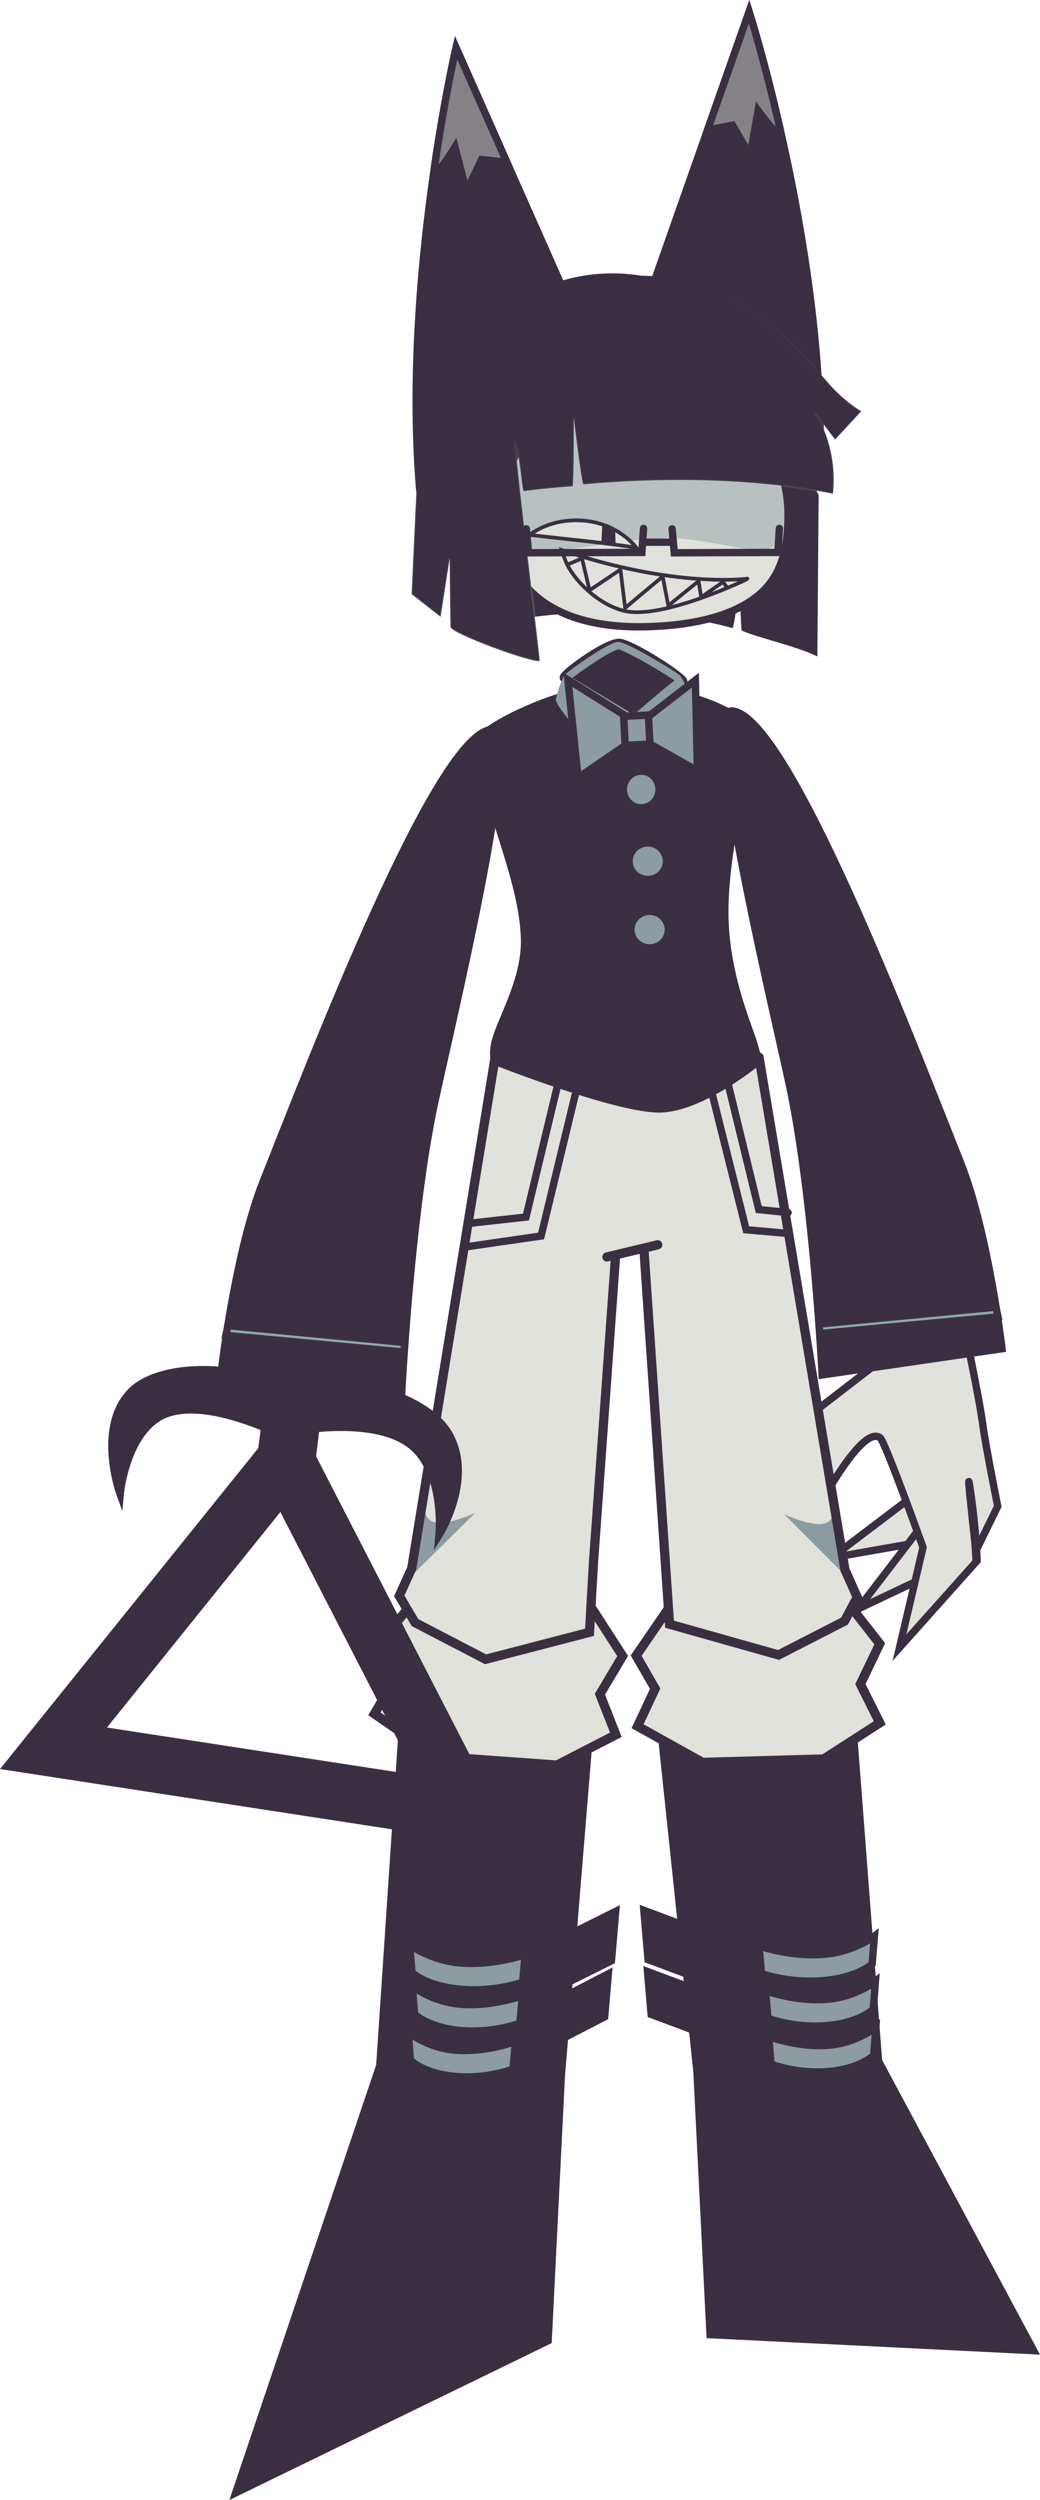 <svg version="1.1" xmlns="http://www.w3.org/2000/svg" xmlns:xlink="http://www.w3.org/1999/xlink" width="281.585" height="676.383" viewBox="0,0,281.585,676.383"><defs><linearGradient x1="258.249" y1="-78.549" x2="263.334" y2="17.777" gradientUnits="userSpaceOnUse" id="color-1"><stop offset="0" stop-color="#cedee0" stop-opacity="0"/><stop offset="1" stop-color="#cedee0" stop-opacity="0.197"/></linearGradient></defs><g transform="translate(-91.97,159.766)"><g data-paper-data="{&quot;isPaintingLayer&quot;:true}" fill-rule="nonzero" stroke-linejoin="miter" stroke-miterlimit="10" stroke-dasharray="" stroke-dashoffset="0" style="mix-blend-mode: normal"><g data-paper-data="{&quot;index&quot;:null}" stroke="#3a2f41" stroke-width="2"><g fill="#e1e2db"><path d="M350.522,255.82l-33.421,5.87l29.958,-22.71z" stroke-linecap="round"/><path d="M354.944,261.032l-30.676,14.505l22.88,-29.828z" stroke-linecap="round"/><path d="M344.869,163.177c0,0 11.064,46.716 13.266,62.963c0.755,5.568 3.97,21.612 3.97,21.612l-5.954,12.187c-0.081,-1.697 -2.969,-26.825 -1.426,-16.288c1.543,10.537 1.799,18.835 1.799,18.835l-21.005,23.497l6.364,-27.11c0,0 -10.299,-28.696 -11.618,-29.661c-5.381,-3.938 -18.955,23.091 -18.955,23.091l2.255,-30.983l18.361,-14.137c0,0 0.018,-3.754 -0.189,-9.218c-0.322,-8.523 -3.267,-36.155 -3.267,-36.155l4.636,2.554l2.517,-11.027l5.253,14.061l3.993,-4.22z" stroke-linecap="butt"/></g><g stroke-linecap="butt"><path d="M314.576,212.216c0,0 -2.416,-48.86 -9.054,-79.296c-5.208,-23.878 -23.606,-100.717 -15.433,-100.337c14.989,0.697 48.684,88.859 62.01,122.341c7.422,18.648 11.179,50.199 11.179,50.199z" fill="#3a2f41"/><path d="M313.959,201.038l-0.211,-2.6l47.884,-4.555l0.546,2.64z" fill="#8ea8ab"/></g></g><g data-paper-data="{&quot;index&quot;:null}" stroke-linecap="butt"><path d="M244.935,402.128l-3.592,72.021l-87.276,42.469l39.748,-117.72l5.954,-88.925l52.543,2.302z" fill="#3a2f41" stroke="none" stroke-width="0"/><path d="M233.134,382.582l1.096,-12.792l24.148,-12.019l-1.096,12.792z" fill="#3a2f41" stroke="#3a2f41" stroke-width="2.5"/><path d="M234.594,396.502l0.946,-11.045l20.849,-10.787l-0.946,11.045z" fill="#3a2f41" stroke="#3a2f41" stroke-width="2.5"/><path d="M233.495,376.496c0,0 -7.312,2.745 -16.749,1.936c-9.368,-0.803 -13.221,-4.504 -13.221,-4.504l-0.629,-7.546c0,0 5.523,4.219 13.611,4.912c9.074,0.778 17.626,-2.236 17.626,-2.236l-0.637,7.437z" fill="#8c9ca0" stroke="#3a2f41" stroke-width="2"/><path d="M232.742,387.596c0,0 -6.977,2.774 -15.965,2.003c-8.922,-0.765 -12.578,-4.449 -12.578,-4.449l-0.569,-7.541c0,0 5.244,4.195 12.948,4.855c8.642,0.741 16.801,-2.306 16.801,-2.306l-0.637,7.437z" fill="#8c9ca0" stroke="#3a2f41" stroke-width="2"/><path d="M230.894,399.983c0,0 -6.81,2.788 -15.574,2.037c-8.699,-0.745 -12.256,-4.422 -12.256,-4.422l-0.539,-7.538c0,0 5.105,4.183 12.616,4.827c8.426,0.722 16.389,-2.342 16.389,-2.342l-0.637,7.437z" fill="#8c9ca0" stroke="#3a2f41" stroke-width="2"/></g><g stroke-linecap="butt"><path d="M270.31,311.935l53.543,-5.302l6.954,90.925l42.748,79.72l-90.276,-4.469l-3.592,-72.021z" fill="#3a2f41" stroke="none" stroke-width="0"/><path d="M267.674,370.224l-1.096,-12.792l24.148,9.019l1.096,12.792z" fill="#3a2f41" stroke="#3a2f41" stroke-width="2.5"/><path d="M268.513,385.042l-0.946,-11.045l20.849,7.787l0.946,11.045z" fill="#3a2f41" stroke="#3a2f41" stroke-width="2.5"/><path d="M298.127,374.157l-0.637,-7.437c0,0 8.552,3.013 17.626,2.236c8.089,-0.693 13.611,-4.912 13.611,-4.912l-0.629,7.546c0,0 -3.853,3.702 -13.221,4.504c-9.438,0.809 -16.749,-1.936 -16.749,-1.936z" fill="#8c9ca0" stroke="#3a2f41" stroke-width="2"/><path d="M299.88,386.257l-0.637,-7.437c0,0 8.16,3.047 16.801,2.306c7.704,-0.66 12.948,-4.855 12.948,-4.855l-0.569,7.541c0,0 -3.655,3.685 -12.578,4.449c-8.988,0.77 -15.965,-2.003 -15.965,-2.003z" fill="#8c9ca0" stroke="#3a2f41" stroke-width="2"/><path d="M300.729,398.644l-0.637,-7.437c0,0 7.964,3.064 16.389,2.342c7.511,-0.644 12.616,-4.827 12.616,-4.827l-0.539,7.538c0,0 -3.557,3.676 -12.256,4.422c-8.763,0.751 -15.574,-2.037 -15.574,-2.037z" fill="#8c9ca0" stroke="#3a2f41" stroke-width="2"/></g><g><path d="M330.164,284.949l-5.234,10.914l5.241,10.486l-15.169,9.761l-32.81,0.933l-17.603,-9.781l4.766,-10.159l-5.149,-8.943l8.853,-12.895c0,0 3.471,1.57 7.614,1.003c0.292,-0.04 31.404,-2.831 31.698,-2.86c5.31,-0.534 8.717,-0.064 8.717,-0.064z" fill="#e1e2db" stroke="#3a2f41" stroke-width="2.5" stroke-linecap="butt"/><g data-paper-data="{&quot;index&quot;:null}"><path d="M296.33,123.28l24.486,140.694l3.289,8.453l-3.043,7.479l-17.765,8.649l-30.394,-7.773c0,0 -4.424,-57.019 -6.092,-93.44c-2.291,-26.526 -0.86,-52.469 -0.86,-52.469" fill="#e1e2db" stroke="none" stroke-width="0" stroke-linecap="round"/><path d="M305.351,168.288l-7.944,-0.808l-9.603,-39.354" fill="none" stroke="#3a2f41" stroke-width="2" stroke-linecap="round"/><path d="M304.923,173.903l-10.921,-0.961l-9.383,-37.42" fill="none" stroke="#3a2f41" stroke-width="2" stroke-linecap="round"/><path d="M304.299,249.91c0,0 8.173,3.908 11.595,2.242c3.422,-1.666 1.141,-8.699 1.213,-9.195c0.323,-2.217 3.737,23.536 3.737,23.536z" fill="#8c9ca0" stroke="none" stroke-width="0" stroke-linecap="butt"/><path d="M297.476,126.236c0,0 4.042,24.085 6.802,40.537c4.296,25.6 16.471,98.155 16.471,98.155l3.327,7.417l-3.443,6.466l-17.873,9.168l-29.51,-8.323l-6.912,-101.074" fill="none" stroke="#3a2f41" stroke-width="2.5" stroke-linecap="round"/></g></g><g><path d="M260.55,288.261l-6.15,10.343l4.316,10.965l-15.944,8.201l-32.748,-2.354l-16.686,-11.5l5.619,-9.638l-4.357,-9.42l9.924,-11.954c0,0 3.321,1.91 7.494,1.76c0.294,-0.011 31.512,0.324 31.807,0.324c5.333,0 8.685,0.809 8.685,0.809z" fill="#e1e2db" stroke="#3a2f41" stroke-width="2.5" stroke-linecap="butt"/><g><path d="M259.6,134.512c0,0 1.454,25.942 -0.874,52.469c-1.737,37.32 -6.603,95.481 -6.603,95.481l-29.687,6.242l-17.758,-8.974l-4.172,-7.664l3.342,-8.453l22.39,-141.194" fill="#e1e2db" stroke="none" stroke-width="0" stroke-linecap="round"/><path d="M243.497,131.509l-9.117,37.992l-15.045,1.669" fill="none" stroke="#3a2f41" stroke-width="2" stroke-linecap="round"/><path d="M247.684,136.521l-9.214,38.101l-20.602,2.982" fill="none" stroke="#3a2f41" stroke-width="2" stroke-linecap="round"/><path d="M203.82,266.131c0,0 2.93,-26.753 3.257,-24.536c0.073,0.496 -1.705,8.529 1.773,10.195c3.478,1.666 11.783,-2.242 11.783,-2.242z" fill="#8c9ca0" stroke="none" stroke-width="0" stroke-linecap="butt"/><path d="M258.716,178.992l-6.037,83.676l-1.101,19.18l-28.139,7.302l-19.101,-9.92l-4.276,-7.246l3.38,-7.417l22.65,-138.692" fill="none" stroke="#3a2f41" stroke-width="2.5" stroke-linecap="round"/></g></g><g><path d="M255.24,180.291l-5.096,-44.269l20.346,2.654l-0.095,38.102z" fill="#e1e2db" stroke="none" stroke-width="0" stroke-linecap="butt"/><path d="M270.04,177.014l-13.735,3.279" fill="none" stroke="#3a2f41" stroke-width="2.5" stroke-linecap="round"/></g><g><g data-paper-data="{&quot;index&quot;:null}" stroke="#3a2f41" stroke-width="2" stroke-linecap="round"><path d="M266.494,-76.189l28.308,-80.428c0,0 19.52,61.395 19.286,118.492" fill="#3a2f41"/><path d="M290.299,-125.897l-6.767,1.304l11.271,-32.023c0,0 3.957,12.444 8.286,31.338c1.21,5.281 -5.855,-4.545 -5.855,-4.545l-2.144,12.14z" fill="#848187"/></g><path d="M313.275,17.837c-5.339,-2.693 -16.631,-5.222 -20.452,-6.981c-0.294,-0.135 -0.548,-13.042 -0.548,-13.042c0,0 -1.5,12.483 -2.004,12.345c-32.473,-8.931 -65.185,-1.104 -65.185,-1.104c0,0 -7.92,-15.583 -7.92,-28.776c0,-9.219 1.068,-27.431 14.094,-41.613c10.506,-11.437 28.937,-14.992 32.76,-15.147c3.057,-0.124 15.969,4.616 23.621,11.823c12.738,11.997 25.981,38.811 25.981,38.811z" fill="#3a2f41" stroke="none" stroke-width="0" stroke-linecap="butt"/><path d="M310.479,-24.701c0,17.349 -23.656,25.819 -47.39,27.014c-1.967,0.099 -4.597,-34.242 -6.526,-34.242c-5.241,0 -9.853,33.996 -14.94,33.201c-19.386,-3.026 -35.876,-11.853 -35.876,-26.734c0,-10.4 6.758,-30.46 20.018,-46.458c15.407,-18.588 47.791,-18.154 64.371,-0.849c15.703,16.39 20.311,34.369 20.311,46.926z" fill="#3a2f41" stroke="none" stroke-width="0" stroke-linecap="butt"/><g stroke-linecap="butt"><path d="M305.344,-20.518c0,8.437 -0.643,15.964 -6.96,21.41c-6.141,5.294 -17.753,8.622 -31.817,8.907c-28.158,0.572 -38.776,-13.679 -38.776,-30.317c0,-16.638 11.798,-37.773 44.339,-36.855c21.406,0.604 33.213,20.217 33.213,36.855z" fill="#e1e2db" stroke="none" stroke-width="0"/><path d="M305.344,-20.518c0,16.638 -15.825,6.174 -33.386,6.306c-17.558,0.132 -44.166,10.332 -44.166,-6.306c0,-16.638 11.798,-37.773 44.339,-36.855c21.406,0.604 33.213,20.217 33.213,36.855z" fill="#b8c1c0" stroke="none" stroke-width="0"/><path d="M278.197,-56.658c17.559,3.738 27.147,21.147 27.147,36.14h-0c0,7.892 -1.309,15.317 -6.778,20.658c-6.06,5.919 -17.001,9.354 -31.998,9.659c-28.158,0.572 -38.776,-13.679 -38.776,-30.317c0,-14.123 8.5,-31.485 30.971,-35.851" fill="none" stroke="#3a2f41" stroke-width="2"/></g><path d="M211.268,7.132l-7.853,-6.147l1.922,-41.243c0,0 5.663,-13.637 9.195,-19.542c4.934,-8.25 17.901,-20.324 17.901,-20.324c0,0 24.74,-7.571 42.499,-4.184c20.238,3.86 33.392,19.099 41.523,28.425c4.151,4.762 8.69,7.399 8.69,7.399l-7.065,7.631l-5.577,-7.345c0,0 6.361,8.412 4.991,22.002c-23.684,-4.667 -48.827,-4.215 -67.563,-2.535c-0.5,0.045 -2.616,-18.169 -2.616,-18.169c0,0 0.055,18.663 -0.319,18.689c-4.418,0.31 -9.759,0.837 -13.229,1.324c-0.444,0.062 -1.14,-11.011 -2.331,-13.04c0.605,8.754 6.841,59.001 6.68,59.028c-2.504,0.422 -24.13,-7.539 -24.183,-9.234c-0.077,-2.448 -0.216,-18.495 -0.216,-18.495z" fill="#3a2f41" stroke="url(#color-1)" stroke-width="0.5" stroke-linecap="butt"/><g stroke="#3a2f41" stroke-width="2" stroke-linecap="round"><path d="M205.608,-27.216c-4.755,-56.898 9.841,-119.647 9.841,-119.647l34.589,77.933" fill="#3a2f41"/><path d="M218.246,-108.029l-3.098,-11.932c0,0 -6.264,10.355 -5.476,4.994c2.819,-19.177 5.778,-31.896 5.778,-31.896l13.772,31.03l-6.849,-0.764z" fill="#848187"/></g></g><g><path d="M295.058,38.057c-2.577,18.033 -7.597,36.78 -6.76,52.421c0.687,12.834 4.751,23.577 7.092,30.118c1.561,4.361 1.801,6.854 1.801,6.854c0,0 -14.791,12.29 -26.133,12.776c-11.352,0.486 -45.045,-12.862 -45.045,-12.862c0,0 -1.197,-2.194 0.697,-7.43c2.174,-6.01 7.467,-15.71 7.29,-25.358c-0.28,-15.289 -8.742,-32.112 -13.188,-53.18c1.711,-5.058 24.722,-15.047 34.852,-14.999c5.858,0.028 17.67,0.431 26.571,3.451c7.125,2.418 12.705,6.591 12.705,6.591" fill="#3a2f41" stroke="#3a2f41" stroke-width="2" stroke-linecap="round"/><path d="M270.421,53.828c0,2.74 -2.169,4.962 -4.844,4.962c-2.675,0 -4.844,-2.221 -4.844,-4.962c0,-2.74 2.169,-4.962 4.844,-4.962c2.675,0 4.844,2.221 4.844,4.962z" fill="#8c9ca0" stroke="#3a2f41" stroke-width="2" stroke-linecap="butt"/><path d="M272.428,73.239c0,2.74 -2.271,4.962 -5.071,4.962c-2.801,0 -5.071,-2.221 -5.071,-4.962c0,-2.74 2.271,-4.962 5.071,-4.962c2.801,0 5.071,2.221 5.071,4.962z" fill="#8c9ca0" stroke="#3a2f41" stroke-width="2" stroke-linecap="butt"/><g><path d="M263.923,34.966c-6.398,0 -17.733,-8.777 -19.422,-11.353c-0.572,-0.872 11.016,-9.327 14.938,-9.588c3.006,-0.2 18.281,9.677 17.624,10.572c-0.723,0.985 -6.107,9.288 -12.198,10.29c-0.314,0.052 -0.628,0.079 -0.941,0.079z" fill="#3a2f41" stroke="#3a2f41" stroke-width="2" stroke-linecap="butt"/><path d="M273.105,44.322l-9.695,-10.61c0,0 8.398,-7.326 11.821,-9.871c0.75,-0.557 1.052,-0.104 1.254,-0.027c0.494,0.421 3.586,5.765 3.057,6.122z" data-paper-data="{&quot;index&quot;:null}" fill="#8c9ca0" stroke="#12161a" stroke-width="0" stroke-linecap="round"/><path d="M254.977,45.105c0,0 -11.516,-12.075 -12.504,-15.39c0.072,-1.632 2.381,-8.657 3.438,-6.648c2.014,1.051 17.94,10.694 17.94,10.694z" fill="#8c9ca0" stroke="#12161a" stroke-width="0" stroke-linecap="round"/><path d="M244.726,29.188c0.04,-1.574 0.308,-5.433 0.919,-5.746c1.131,-1.088 10.906,-8.097 13.597,-8.533c1.702,-0.276 15.168,7.873 15.824,8.573c1.134,0.574 2.317,5.129 2.317,5.693" fill="none" stroke="#8c9ca0" stroke-width="2" stroke-linecap="butt"/></g><path d="M272.928,91.739c0,2.74 -2.271,4.962 -5.071,4.962c-2.801,0 -5.071,-2.221 -5.071,-4.962c0,-2.74 2.271,-4.962 5.071,-4.962c2.801,0 5.071,2.221 5.071,4.962z" fill="#8c9ca0" stroke="#3a2f41" stroke-width="2" stroke-linecap="butt"/><g data-paper-data="{&quot;index&quot;:null}" fill="#8c9ca0" stroke="#3a2f41" stroke-width="2" stroke-linecap="butt"><path d="M264.589,39.632l-16.112,11.01l-2.738,-26.491l19.136,11.993l15.372,-11.898l0.554,24.518z"/><path d="M261.231,41.887l-0.4,-7.853l6.698,-0.341l0.4,7.853z"/></g></g><g stroke="#3a2f41"><g><path d="M106.445,313.227l62.87,-78.058l6.525,-51.013l-6.264,51.507l48.8,94.758z" fill="none" stroke-width="15.5" stroke-linecap="round"/><path d="M170.796,227.565c-5.986,0.964 -5.061,-12.179 1.635,-13c18.229,-2.235 35.392,4.782 40.593,12.844c7.886,12.226 -2.176,28.156 -2.176,28.156c0,0 1.464,-14.641 -5.853,-22.712c-6.22,-6.861 -19.92,-7.586 -34.198,-5.288z" fill="#3a2f41" stroke-width="2" stroke-linecap="butt"/><path d="M134.385,224.073c-8.559,5.785 -9.886,20.444 -9.886,20.444c0,0 -6.718,-18.342 3.166,-28.009c6.519,-6.375 24.369,-8.353 41.516,-1.028c6.298,2.691 4.732,15.739 -0.855,13.11c-13.328,-6.27 -26.664,-9.435 -33.941,-4.517z" data-paper-data="{&quot;index&quot;:null}" fill="#3a2f41" stroke-width="2" stroke-linecap="butt"/></g><g stroke-width="2" stroke-linecap="butt"><path d="M152.027,210.123c0,0 3.757,-31.551 11.179,-50.199c13.326,-33.482 47.02,-121.644 62.01,-122.341c8.173,-0.38 -10.225,76.459 -15.433,100.337c-6.638,30.436 -9.054,79.296 -9.054,79.296z" fill="#3a2f41"/><path d="M153.128,201.523l0.546,-2.64l47.884,4.555l-0.211,2.6z" fill="#8ea8ab"/></g></g><g stroke="#3a2f41" stroke-width="1" stroke-linecap="round"><g fill="#e1e2db"><path d="M294.036,-2.977c0,0 -22.629,10.867 -32.908,8.515c-7.417,-1.697 -14.13,-8.784 -16.003,-13.469c-0.723,-1.808 -1.07,-3.025 -1.07,-3.025c30.577,10.432 50.289,7.744 50.289,7.744"/></g><path d="M288.828,-0.836l-1.1,-1.48l-5.925,4.13l-0.677,-4.363l-8.211,6.623l-1.524,-7.87l-10.158,8.493l-1.27,-10.363l-8.38,5.61l-2.032,-8.649l-3.809,1.636" fill="none"/></g><g stroke="#3a2f41" stroke-linecap="butt"><path d="M235.395,-15.054c0,0 5.43,-4.609 14.555,-3.857c9.668,0.797 14.3,7.314 14.3,7.314c0,0 -6.099,-0.965 -14.882,-1.905c-7.805,-0.835 -13.973,-1.553 -13.973,-1.553z" fill="#e1e2db" stroke-width="1"/><g fill="#3a2f41" stroke-width="0.5"><path d="M255.061,-13.388l0.244,-4.48l2.987,1.866l0.093,3.366z"/></g></g><g data-paper-data="{&quot;index&quot;:null}" fill="none" stroke="#3a2f41" stroke-width="2" stroke-linecap="round"><path d="M302.992,-16.807l-0.406,6.499l-28.054,0.096l-0.578,-6.483"/><path d="M266.212,-16.807l-0.444,6.499l-30.672,0.096l-0.632,-6.483"/><path d="M273.997,-13.078h-6.969"/></g></g></g></svg>